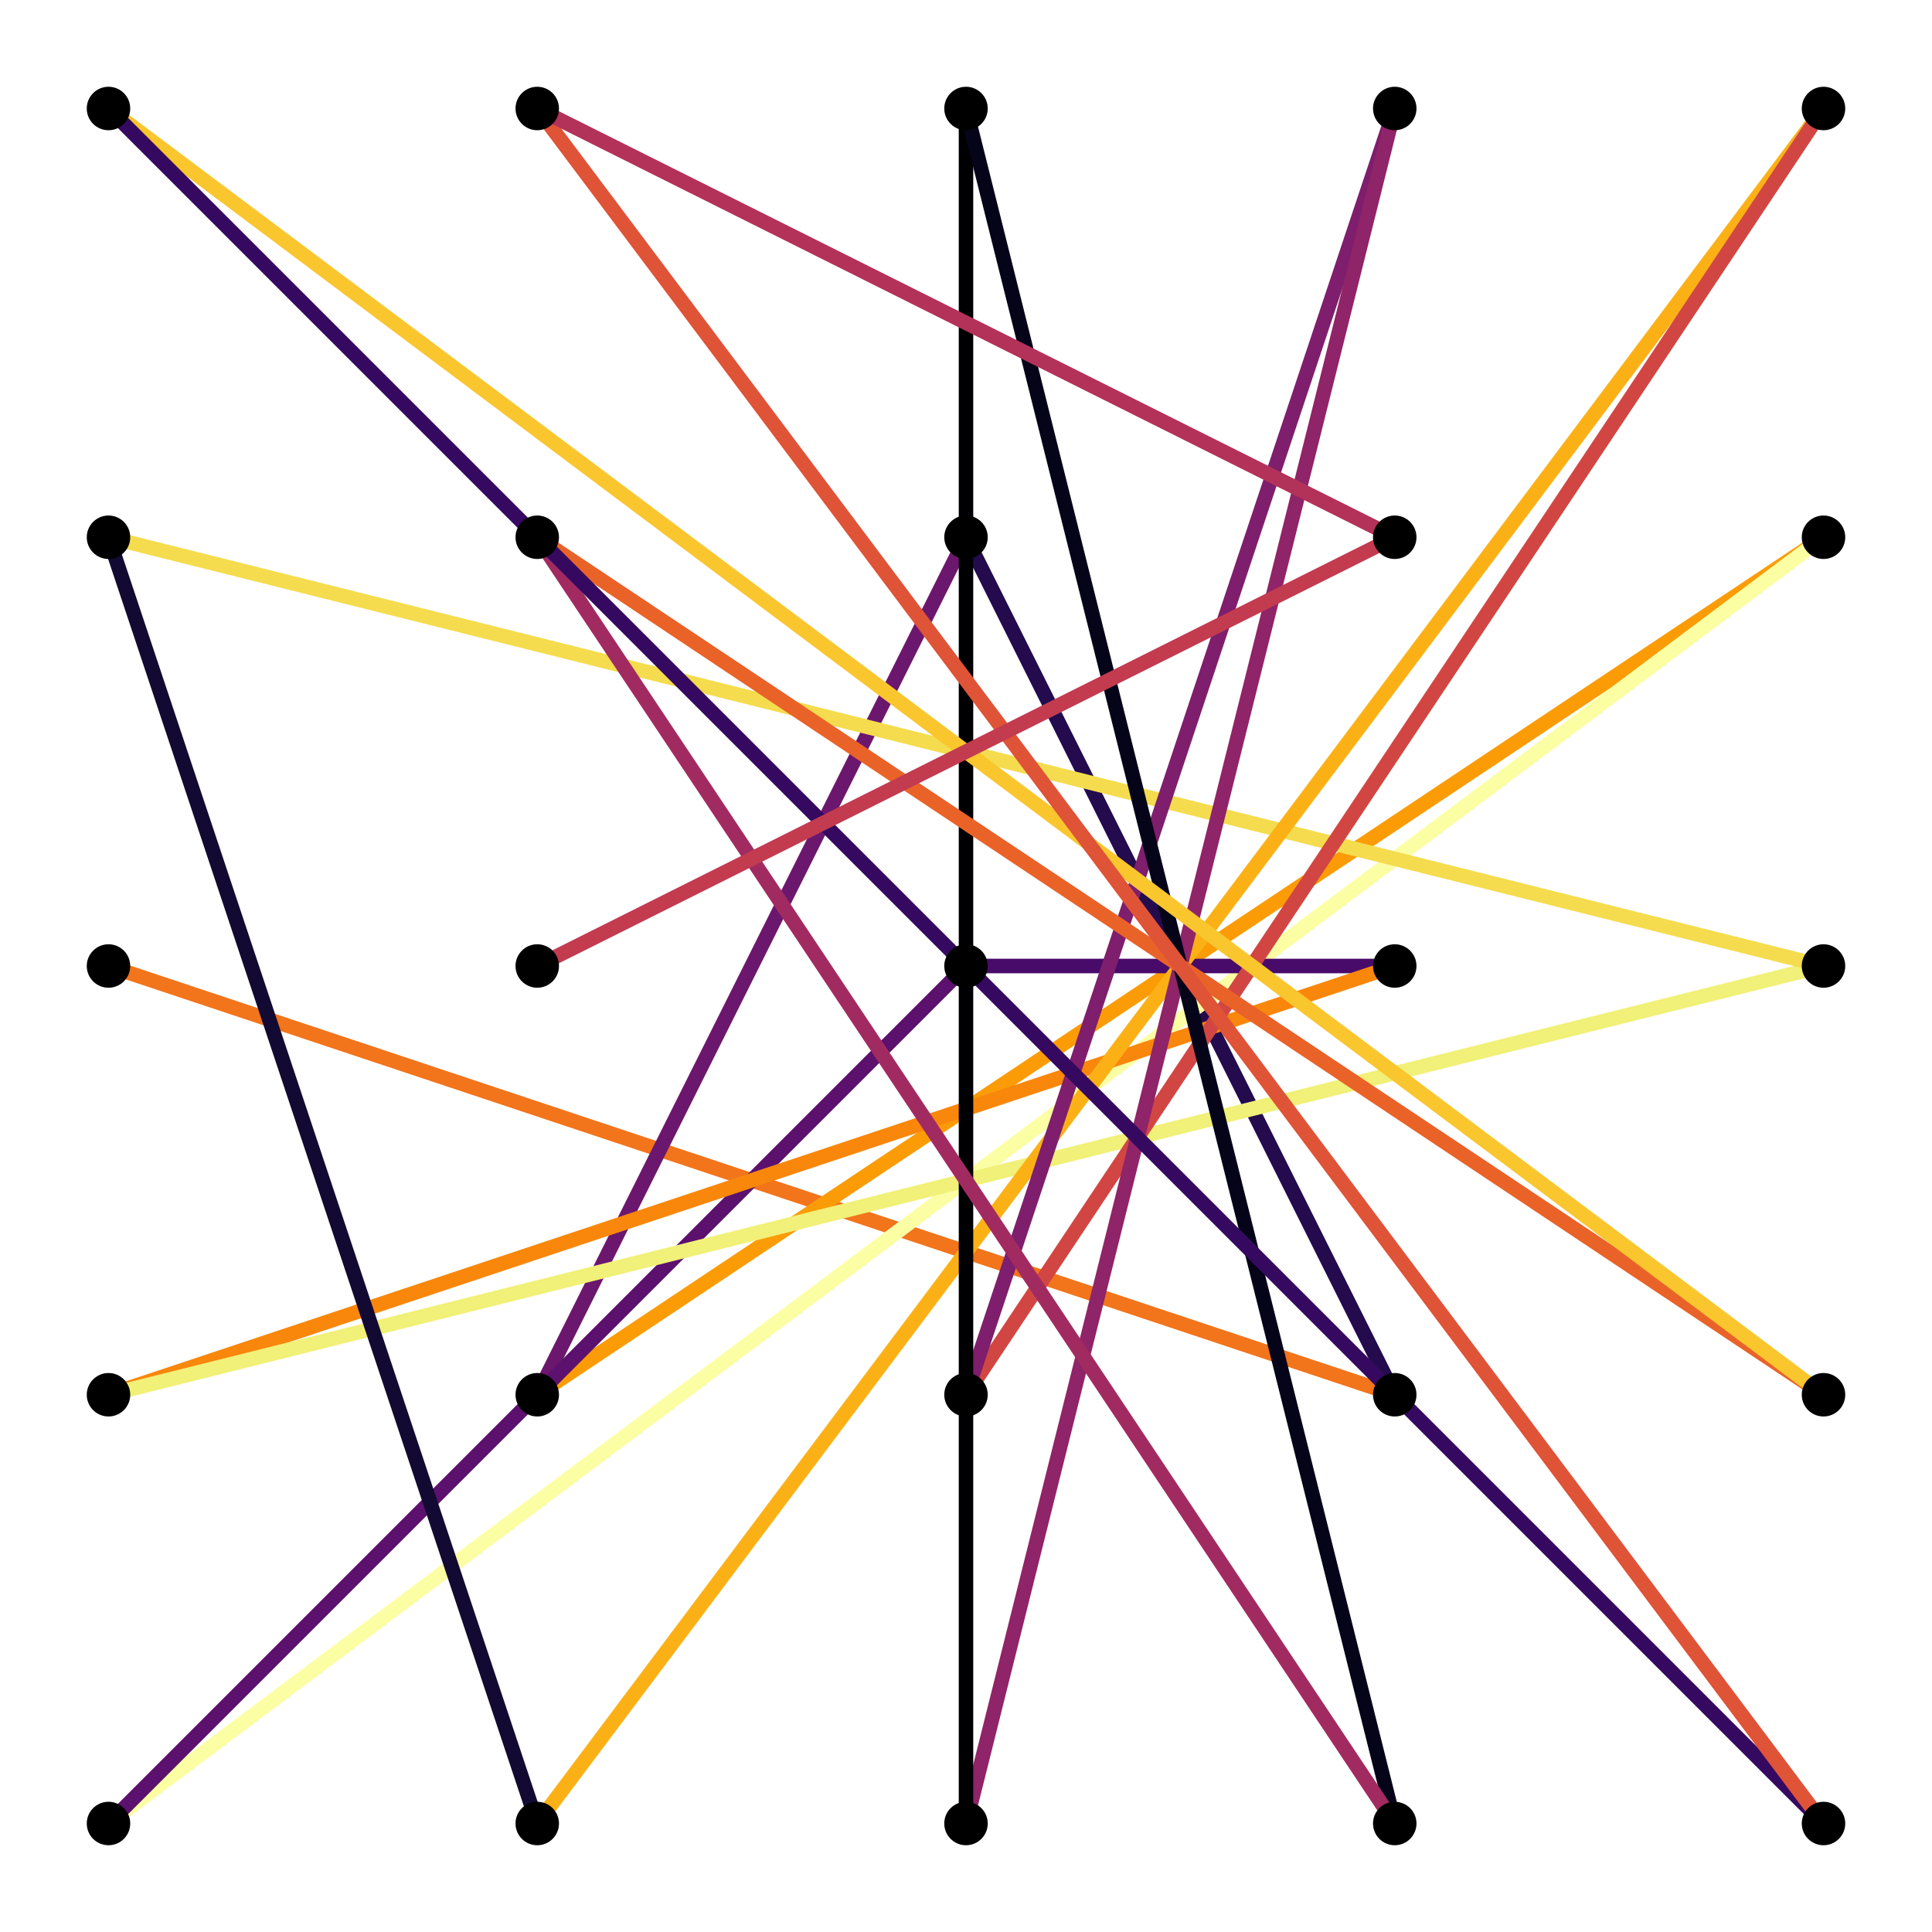 <?xml version="1.0" encoding="utf-8"?>
<svg xmlns="http://www.w3.org/2000/svg" xmlns:xlink="http://www.w3.org/1999/xlink" width="400" height="400" viewBox="0 0 1600 1600">
<rect x="0" y="0" width="1600" height="1600" fill="#333333" stroke="none"/>
<defs>
  <clipPath id="clip960">
    <rect x="0" y="0" width="1600" height="1600"/>
  </clipPath>
</defs>
<path clip-path="url(#clip960)" d="
M0 1600 L1600 1600 L1600 0 L0 0  Z
  " fill="#ffffff" fill-rule="evenodd" fill-opacity="1"/>
<defs>
  <clipPath id="clip961">
    <rect x="320" y="160" width="1121" height="1121"/>
  </clipPath>
</defs>
<path clip-path="url(#clip960)" d="
M47.244 1552.76 L1552.76 1552.76 L1552.76 47.244 L47.244 47.244  Z
  " fill="#ffffff" fill-rule="evenodd" fill-opacity="1"/>
<defs>
  <clipPath id="clip962">
    <rect x="47" y="47" width="1507" height="1507"/>
  </clipPath>
</defs>
<polyline clip-path="url(#clip962)" style="stroke:#f2741b; stroke-linecap:butt; stroke-linejoin:round; stroke-width:12; stroke-opacity:1; fill:none" points="
  89.853,800 1155.07,1155.07 
  "/>
<polyline clip-path="url(#clip962)" style="stroke:#230b4d; stroke-linecap:butt; stroke-linejoin:round; stroke-width:12; stroke-opacity:1; fill:none" points="
  1155.07,1155.07 800,444.926 
  "/>
<polyline clip-path="url(#clip962)" style="stroke:#6c176e; stroke-linecap:butt; stroke-linejoin:round; stroke-width:12; stroke-opacity:1; fill:none" points="
  800,444.926 444.926,1155.07 
  "/>
<polyline clip-path="url(#clip962)" style="stroke:#fb9c06; stroke-linecap:butt; stroke-linejoin:round; stroke-width:12; stroke-opacity:1; fill:none" points="
  444.926,1155.07 1510.15,444.926 
  "/>
<polyline clip-path="url(#clip962)" style="stroke:#fcfea4; stroke-linecap:butt; stroke-linejoin:round; stroke-width:12; stroke-opacity:1; fill:none" points="
  1510.15,444.926 89.853,1510.15 
  "/>
<polyline clip-path="url(#clip962)" style="stroke:#5b116d; stroke-linecap:butt; stroke-linejoin:round; stroke-width:12; stroke-opacity:1; fill:none" points="
  89.853,1510.15 800,800 
  "/>
<polyline clip-path="url(#clip962)" style="stroke:#490b6a; stroke-linecap:butt; stroke-linejoin:round; stroke-width:12; stroke-opacity:1; fill:none" points="
  800,800 1155.07,800 
  "/>
<polyline clip-path="url(#clip962)" style="stroke:#f8870c; stroke-linecap:butt; stroke-linejoin:round; stroke-width:12; stroke-opacity:1; fill:none" points="
  1155.07,800 89.853,1155.07 
  "/>
<polyline clip-path="url(#clip962)" style="stroke:#f1f078; stroke-linecap:butt; stroke-linejoin:round; stroke-width:12; stroke-opacity:1; fill:none" points="
  89.853,1155.07 1510.15,800 
  "/>
<polyline clip-path="url(#clip962)" style="stroke:#f4dc4e; stroke-linecap:butt; stroke-linejoin:round; stroke-width:12; stroke-opacity:1; fill:none" points="
  1510.15,800 89.853,444.926 
  "/>
<polyline clip-path="url(#clip962)" style="stroke:#120a32; stroke-linecap:butt; stroke-linejoin:round; stroke-width:12; stroke-opacity:1; fill:none" points="
  89.853,444.926 444.926,1510.15 
  "/>
<polyline clip-path="url(#clip962)" style="stroke:#fbb115; stroke-linecap:butt; stroke-linejoin:round; stroke-width:12; stroke-opacity:1; fill:none" points="
  444.926,1510.15 1510.15,89.853 
  "/>
<polyline clip-path="url(#clip962)" style="stroke:#d14643; stroke-linecap:butt; stroke-linejoin:round; stroke-width:12; stroke-opacity:1; fill:none" points="
  1510.15,89.853 800,1155.07 
  "/>
<polyline clip-path="url(#clip962)" style="stroke:#7e1e6c; stroke-linecap:butt; stroke-linejoin:round; stroke-width:12; stroke-opacity:1; fill:none" points="
  800,1155.07 1155.07,89.853 
  "/>
<polyline clip-path="url(#clip962)" style="stroke:#8f2468; stroke-linecap:butt; stroke-linejoin:round; stroke-width:12; stroke-opacity:1; fill:none" points="
  1155.07,89.853 800,1510.15 
  "/>
<polyline clip-path="url(#clip962)" style="stroke:#000003; stroke-linecap:butt; stroke-linejoin:round; stroke-width:12; stroke-opacity:1; fill:none" points="
  800,1510.15 800,89.853 
  "/>
<polyline clip-path="url(#clip962)" style="stroke:#050419; stroke-linecap:butt; stroke-linejoin:round; stroke-width:12; stroke-opacity:1; fill:none" points="
  800,89.853 1155.07,1510.15 
  "/>
<polyline clip-path="url(#clip962)" style="stroke:#a12b61; stroke-linecap:butt; stroke-linejoin:round; stroke-width:12; stroke-opacity:1; fill:none" points="
  1155.07,1510.15 444.926,444.926 
  "/>
<polyline clip-path="url(#clip962)" style="stroke:#e96329; stroke-linecap:butt; stroke-linejoin:round; stroke-width:12; stroke-opacity:1; fill:none" points="
  444.926,444.926 1510.15,1155.07 
  "/>
<polyline clip-path="url(#clip962)" style="stroke:#f9c62e; stroke-linecap:butt; stroke-linejoin:round; stroke-width:12; stroke-opacity:1; fill:none" points="
  1510.15,1155.07 89.853,89.853 
  "/>
<polyline clip-path="url(#clip962)" style="stroke:#360960; stroke-linecap:butt; stroke-linejoin:round; stroke-width:12; stroke-opacity:1; fill:none" points="
  89.853,89.853 1510.15,1510.15 
  "/>
<polyline clip-path="url(#clip962)" style="stroke:#df5337; stroke-linecap:butt; stroke-linejoin:round; stroke-width:12; stroke-opacity:1; fill:none" points="
  1510.15,1510.15 444.926,89.853 
  "/>
<polyline clip-path="url(#clip962)" style="stroke:#b23259; stroke-linecap:butt; stroke-linejoin:round; stroke-width:12; stroke-opacity:1; fill:none" points="
  444.926,89.853 1155.07,444.926 
  "/>
<polyline clip-path="url(#clip962)" style="stroke:#c23b4f; stroke-linecap:butt; stroke-linejoin:round; stroke-width:12; stroke-opacity:1; fill:none" points="
  1155.07,444.926 444.926,800 
  "/>
<circle clip-path="url(#clip962)" cx="89.853" cy="1510.15" r="18" fill="#000000" fill-rule="evenodd" fill-opacity="1" stroke="none"/>
<circle clip-path="url(#clip962)" cx="89.853" cy="1155.07" r="18" fill="#000000" fill-rule="evenodd" fill-opacity="1" stroke="none"/>
<circle clip-path="url(#clip962)" cx="89.853" cy="800" r="18" fill="#000000" fill-rule="evenodd" fill-opacity="1" stroke="none"/>
<circle clip-path="url(#clip962)" cx="89.853" cy="444.926" r="18" fill="#000000" fill-rule="evenodd" fill-opacity="1" stroke="none"/>
<circle clip-path="url(#clip962)" cx="89.853" cy="89.853" r="18" fill="#000000" fill-rule="evenodd" fill-opacity="1" stroke="none"/>
<circle clip-path="url(#clip962)" cx="444.926" cy="1510.15" r="18" fill="#000000" fill-rule="evenodd" fill-opacity="1" stroke="none"/>
<circle clip-path="url(#clip962)" cx="444.926" cy="1155.07" r="18" fill="#000000" fill-rule="evenodd" fill-opacity="1" stroke="none"/>
<circle clip-path="url(#clip962)" cx="444.926" cy="800" r="18" fill="#000000" fill-rule="evenodd" fill-opacity="1" stroke="none"/>
<circle clip-path="url(#clip962)" cx="444.926" cy="444.926" r="18" fill="#000000" fill-rule="evenodd" fill-opacity="1" stroke="none"/>
<circle clip-path="url(#clip962)" cx="444.926" cy="89.853" r="18" fill="#000000" fill-rule="evenodd" fill-opacity="1" stroke="none"/>
<circle clip-path="url(#clip962)" cx="800" cy="1510.15" r="18" fill="#000000" fill-rule="evenodd" fill-opacity="1" stroke="none"/>
<circle clip-path="url(#clip962)" cx="800" cy="1155.07" r="18" fill="#000000" fill-rule="evenodd" fill-opacity="1" stroke="none"/>
<circle clip-path="url(#clip962)" cx="800" cy="800" r="18" fill="#000000" fill-rule="evenodd" fill-opacity="1" stroke="none"/>
<circle clip-path="url(#clip962)" cx="800" cy="444.926" r="18" fill="#000000" fill-rule="evenodd" fill-opacity="1" stroke="none"/>
<circle clip-path="url(#clip962)" cx="800" cy="89.853" r="18" fill="#000000" fill-rule="evenodd" fill-opacity="1" stroke="none"/>
<circle clip-path="url(#clip962)" cx="1155.07" cy="1510.15" r="18" fill="#000000" fill-rule="evenodd" fill-opacity="1" stroke="none"/>
<circle clip-path="url(#clip962)" cx="1155.07" cy="1155.07" r="18" fill="#000000" fill-rule="evenodd" fill-opacity="1" stroke="none"/>
<circle clip-path="url(#clip962)" cx="1155.07" cy="800" r="18" fill="#000000" fill-rule="evenodd" fill-opacity="1" stroke="none"/>
<circle clip-path="url(#clip962)" cx="1155.07" cy="444.926" r="18" fill="#000000" fill-rule="evenodd" fill-opacity="1" stroke="none"/>
<circle clip-path="url(#clip962)" cx="1155.07" cy="89.853" r="18" fill="#000000" fill-rule="evenodd" fill-opacity="1" stroke="none"/>
<circle clip-path="url(#clip962)" cx="1510.15" cy="1510.15" r="18" fill="#000000" fill-rule="evenodd" fill-opacity="1" stroke="none"/>
<circle clip-path="url(#clip962)" cx="1510.15" cy="1155.07" r="18" fill="#000000" fill-rule="evenodd" fill-opacity="1" stroke="none"/>
<circle clip-path="url(#clip962)" cx="1510.15" cy="800" r="18" fill="#000000" fill-rule="evenodd" fill-opacity="1" stroke="none"/>
<circle clip-path="url(#clip962)" cx="1510.15" cy="444.926" r="18" fill="#000000" fill-rule="evenodd" fill-opacity="1" stroke="none"/>
<circle clip-path="url(#clip962)" cx="1510.15" cy="89.853" r="18" fill="#000000" fill-rule="evenodd" fill-opacity="1" stroke="none"/>
</svg>
